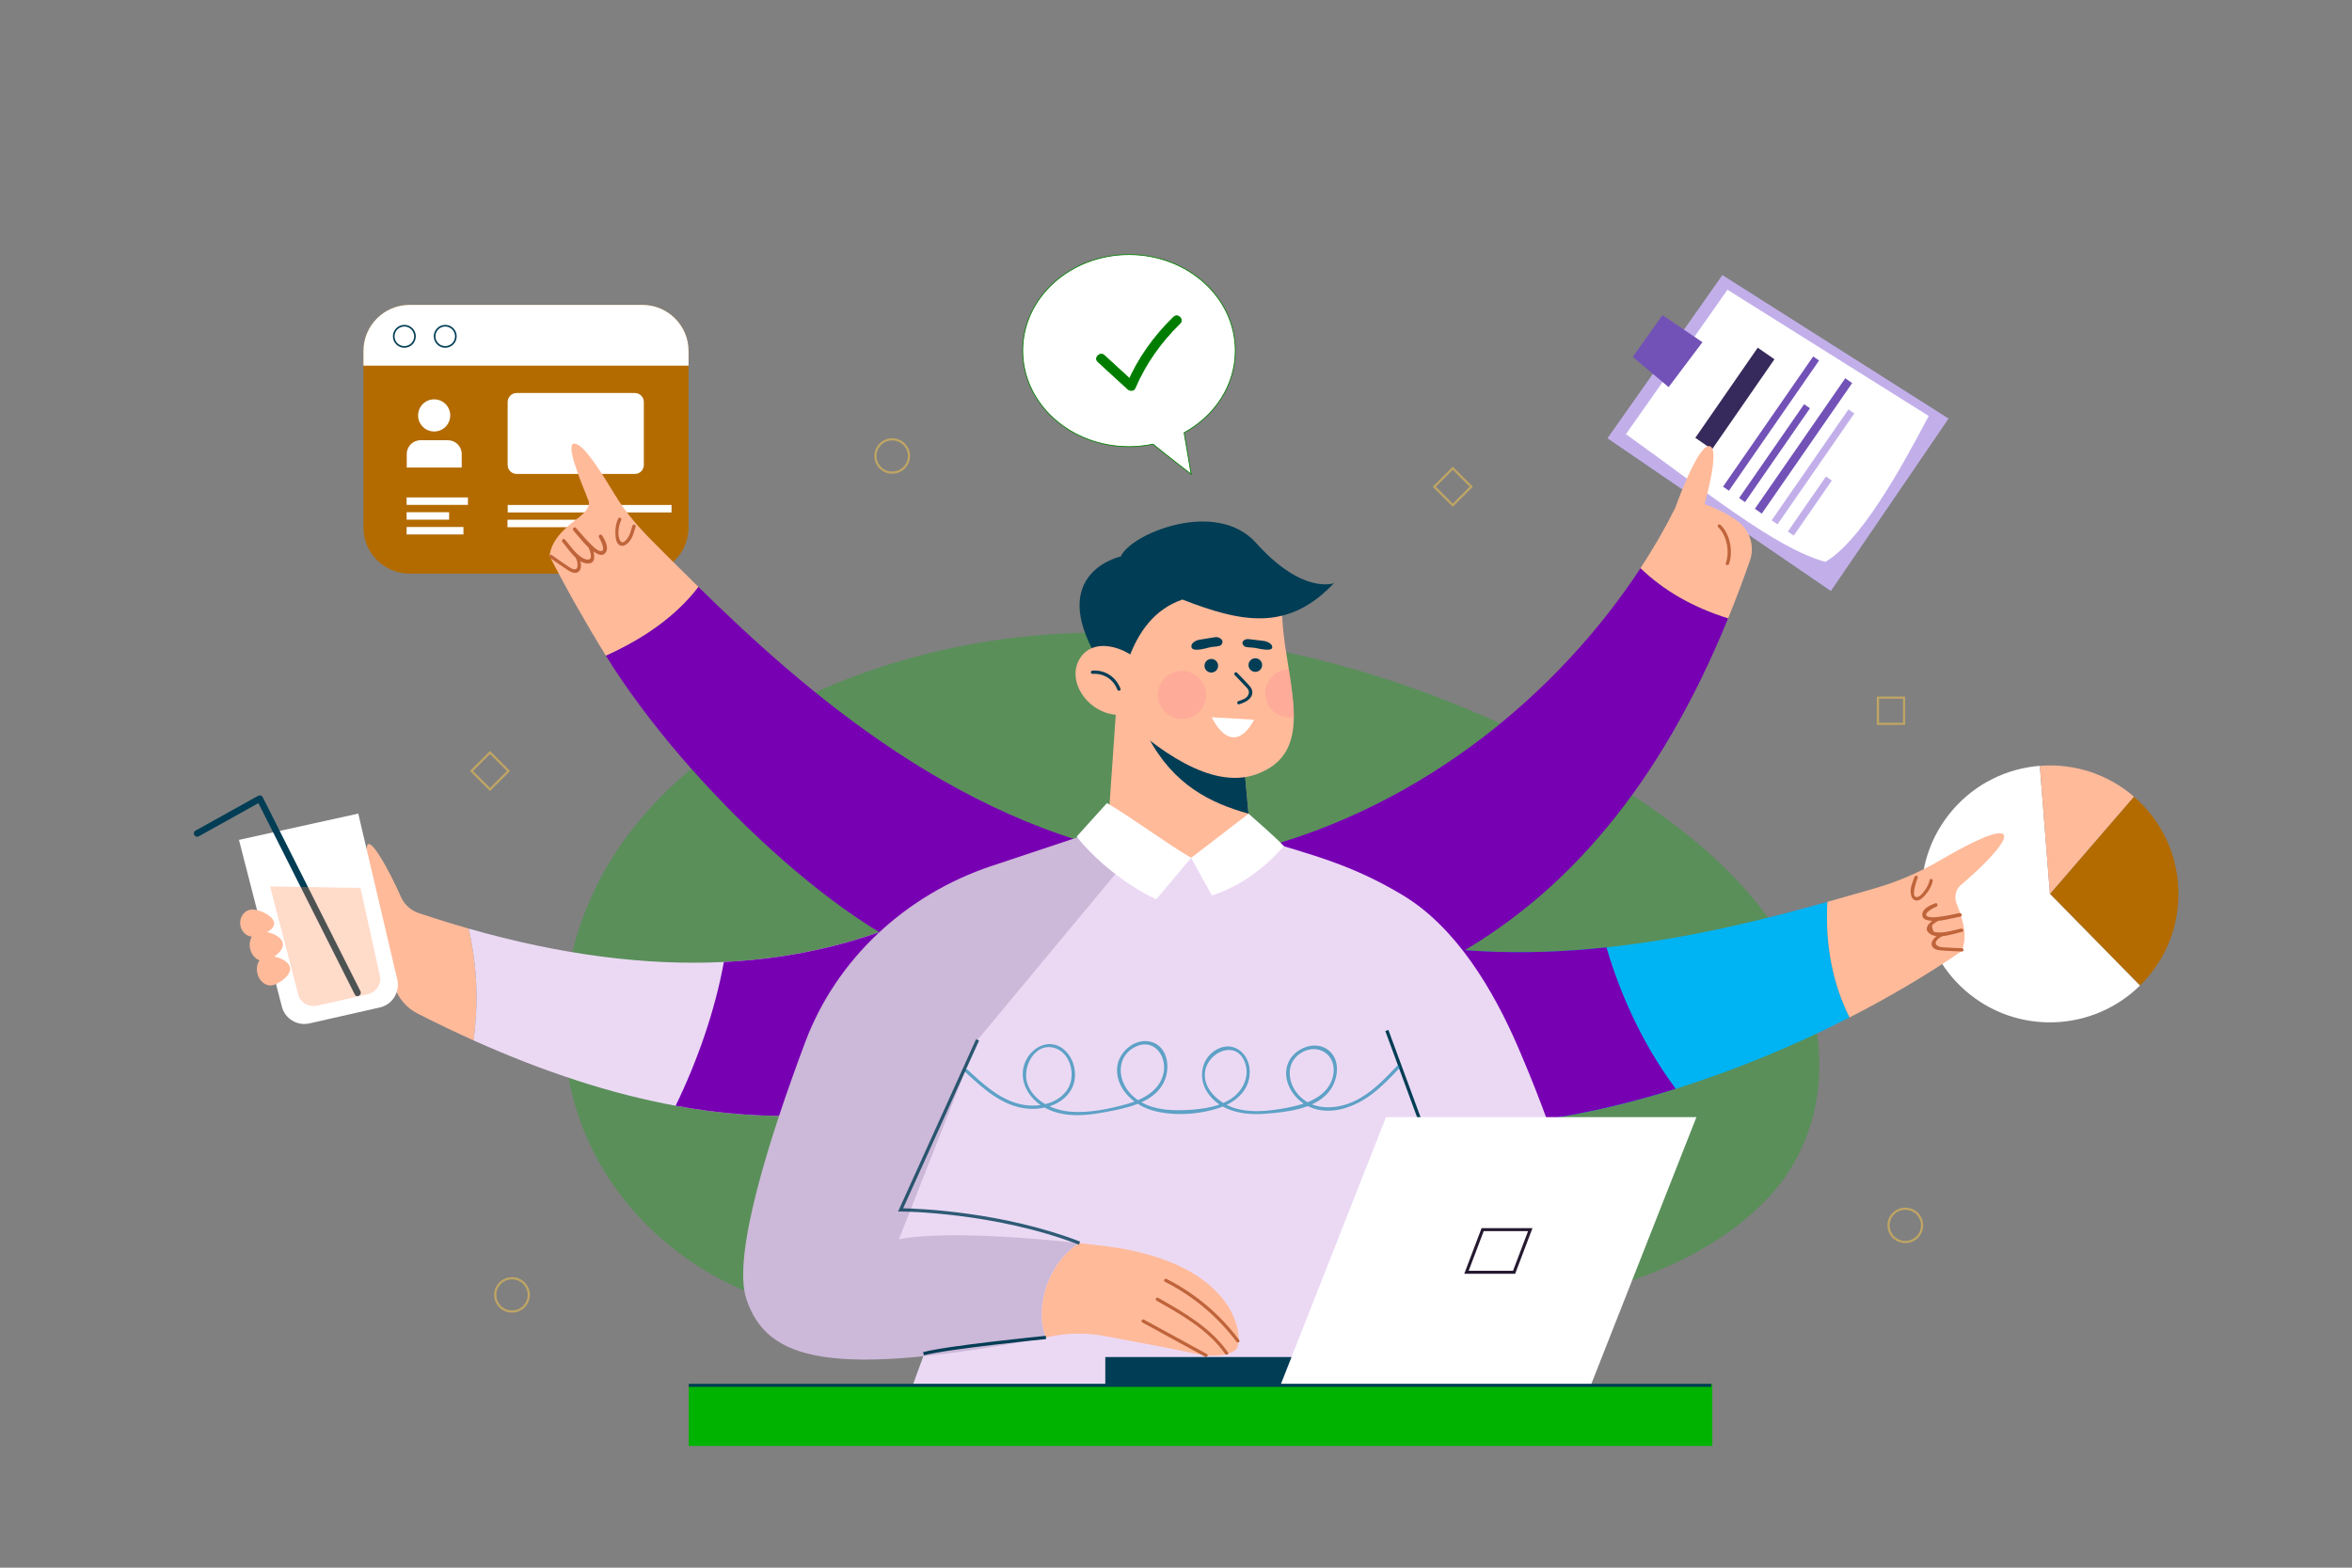<?xml version="1.0" encoding="utf-8"?>
<!-- Generator: Adobe Illustrator 26.0.1, SVG Export Plug-In . SVG Version: 6.00 Build 0)  -->
<svg version="1.1" xmlns="http://www.w3.org/2000/svg" xmlns:xlink="http://www.w3.org/1999/xlink" x="0px" y="0px"
	 viewBox="0 0 3000 2000" style="enable-background:new 0 0 3000 2000;" xml:space="preserve">
<rect x="0" y="0" width="3000" height="2000" fill="#808080" stroke="none"/>
<style type="text/css">
	.st0{opacity:0.3;}
	.st1{fill:#00B300;}
	.st2{fill:#FFBA9A;}
	.st3{fill:#EBD9F4;}
	.st4{fill:#7700B3;}
	.st5{fill:#FFFFFF;}
	.st6{fill:#013D55;}
	.st7{opacity:0.3;fill:#FF864D;}
	.st8{fill:#B36B00;}
	.st9{fill:#00B3F3;}
	.st10{fill:#BF643A;}
	.st11{fill:#C2AFEA;}
	.st12{fill:#7252B7;}
	.st13{fill:#36295B;}
	.st14{opacity:0.4;fill:#FF9498;}
	.st15{fill:#CCB8D8;}
	.st16{opacity:0.6;fill:#007BA7;}
	.st17{opacity:0.8;fill:#013D55;}
	.st18{fill:#FFFFFF;stroke:#007D00;stroke-miterlimit:10;}
	.st19{fill:#007D00;stroke:#007D00;stroke-miterlimit:10;}
	.st20{fill:#251930;}
	.st21{fill:#BFA564;}
</style>
<g id="BACKGROUND">
</g>
<g id="OBJECTS">
	<g>
		<g class="st0">
			<path class="st1" d="M964.68,1652.67c-28.6-11.08-54.96-24.28-78.44-39.92c-172.38-114.82-206.73-317.49-125.56-482.12
				c90.88-184.34,327.09-299.11,558.67-319.76c240.35-21.43,483.1,47.3,685.19,157.63c113.94,62.21,220.34,140.83,277.27,243.84
				c56.92,103.01,55.03,234.05-31.85,321.41c-135.54,136.27-388.56,150.14-584.68,159.28
				C1437.65,1703.65,1178.12,1735.4,964.68,1652.67z"/>
		</g>
		<g>
			<g>
				<path class="st2" d="M597.81,1184.65c-21.05-6.01-42.37-12.61-63.98-19.88c-10.14-3.41-18.33-11.08-22.66-21.02
					c-12.56-28.84-42.82-86.47-43.53-60.24c-1.34,49.16,17.31,128.27,36.19,177.41c5.35,13.94,15.59,25.41,28.74,32.11
					c24.05,12.26,47.89,23.68,71.53,34.3C610.19,1280.65,609.22,1235.62,597.81,1184.65z"/>
				<path class="st3" d="M1194.62,1392.59c-103.82,34.87-215.08,39.63-332.83,18.06c-82.8-15.18-168.81-43.38-257.71-83.34
					c6.09-46.68,5.13-91.69-6.26-142.66c116.96,33.41,225.42,47.47,325.45,42.63c91.94-4.51,176.82-24.99,254.74-61.15
					L1194.62,1392.59z"/>
			</g>
			<path class="st4" d="M1194.62,1392.59c-103.82,34.87-215.08,39.63-332.83,18.06c27.49-56.56,50.26-121.14,61.49-183.37
				c91.94-4.51,176.82-24.99,254.74-61.15L1194.62,1392.59z"/>
			<g>
				<path class="st5" d="M484.45,1285.28l-89.76,20.35c-15.61,3.54-31.2-5.98-35.19-21.48l-54.71-212.67l152.18-33.54l49.73,211.73
					C510.46,1265.66,500.47,1281.65,484.45,1285.28z"/>
				<path class="st6" d="M253.53,1066.95c26.65-14.83,53.3-29.66,79.95-44.49c-1.9-0.5-3.8-1-5.71-1.5
					c36.44,72.38,72.89,144.76,109.33,217.14c5.15,10.24,10.31,20.47,15.46,30.71c2.41,4.8,9.61,0.58,7.2-4.21
					c-36.44-72.38-72.89-144.76-109.33-217.14c-5.15-10.24-10.31-20.47-15.46-30.71c-1.03-2.04-3.84-2.54-5.71-1.5
					c-26.65,14.83-53.3,29.66-79.95,44.49C244.63,1062.36,248.83,1069.56,253.53,1066.95L253.53,1066.95z"/>
				<path class="st7" d="M468.5,1268.57l-63.42,14.35c-11.03,2.49-21.89-3.54-24.52-13.63l-36.04-138.38l115.28,1.84l24.77,112.29
					C487.04,1255.45,479.82,1266.01,468.5,1268.57z"/>
			</g>
			<g>
				<path class="st2" d="M349.68,1177.55c0.7,9.56-17.58,16.76-26.28,17.4c-8.7,0.64-16.33-6.6-17.03-16.16
					c-0.7-9.56,5.79-17.83,14.49-18.47C329.57,1159.68,348.98,1167.99,349.68,1177.55z"/>
				<path class="st2" d="M360.64,1202.62c2.6,10.22-13.55,20.97-21.8,23.07c-8.26,2.1-17.06-4.47-19.66-14.69
					c-2.6-10.22,1.98-20.21,10.23-22.31S358.04,1192.4,360.64,1202.62z"/>
				<path class="st2" d="M369.79,1233.78c2.6,10.22-13.55,20.97-21.8,23.07c-8.26,2.1-17.06-4.47-19.66-14.69
					c-2.6-10.22,1.98-20.21,10.23-22.31C346.81,1217.74,367.18,1223.56,369.79,1233.78z"/>
			</g>
		</g>
		<g>
			<g>
				<path class="st8" d="M2721.87,1016.34c68.52,59.17,76.1,162.68,16.93,231.2c-2.96,3.43-6.07,6.67-9.25,9.8l-114.82-116.93
					L2721.87,1016.34z"/>
				<path class="st5" d="M2614.73,1140.4l114.82,116.93c-60.24,59.27-156.87,63.34-221.96,7.13
					c-68.52-59.17-76.1-162.68-16.93-231.2c29.36-34,69.64-52.97,111.14-56.25L2614.73,1140.4z"/>
				<path class="st2" d="M2601.8,977.01c42.14-3.33,85.54,9.51,120.07,39.33l-107.14,124.07L2601.8,977.01z"/>
			</g>
			<g>
				<path class="st9" d="M2359.11,1298.02c-71.64,36.65-147.24,67.68-221.7,90.99c-91.57,28.65-181.48,45.67-260.32,47.09
					l-162.16-192.67l-72.04-85.59c29.55,12.9,59.58,23.23,89.82,31.33c106.16,28.65,215.06,30.27,316.32,19.45
					c106.36-11.33,204.3-36.3,281.84-58.04C2327.85,1205.94,2337.73,1254.83,2359.11,1298.02z"/>
				<path class="st2" d="M2552.41,1063.11c-12.32-1.91-49.08,17.66-77.62,34.35c-27.03,15.8-55.57,27.9-85.08,36.33
					c-17.93,5.12-37.63,10.83-58.86,16.78c-3.01,55.37,6.88,104.28,28.26,147.44c50.07-25.62,98.21-53.96,142.66-84.37
					c6.84-14.04,5.07-33.95-5.83-60.09c-3.6-8.62-1.58-18.88,5.03-24.35C2525.34,1108.99,2569.85,1065.82,2552.41,1063.11z"/>
				<g>
					<path class="st10" d="M2461.23,1122.79c-0.86,4.34-2.79,8.27-5.28,11.9c-2.05,3-5.73,8.3-9.45,9.46
						c-10.7,3.34-1.86-20.51-0.47-24.36c0.92-2.53-3.11-3.62-4.02-1.11c-2.49,6.88-5.96,13.97-4.79,21.49
						c0.59,3.77,2.36,8.09,6.64,8.66c5.03,0.67,9.56-4.36,12.46-7.8c4.17-4.95,7.66-10.74,8.92-17.14
						C2465.77,1121.28,2461.75,1120.16,2461.23,1122.79L2461.23,1122.79z"/>
					<path class="st10" d="M2499.37,1164.87c-8.32,1.59-16.51,3.65-24.94,4.64c-4.31,0.51-9.64,1.38-13.93,0.3
						c-10.83-2.74,4.82-11.32,9.25-13.04c2.72-1.06,1.54-5.49-1.22-4.42c-6.13,2.38-17.26,6.78-16.66,15.23
						c0.33,4.63,4.6,6.18,8.6,6.83c13.11,2.12,27.37-2.68,40.13-5.12C2503.48,1168.73,2502.25,1164.31,2499.37,1164.87
						L2499.37,1164.87z"/>
					<path class="st10" d="M2501.43,1184.66c-8.61,1.76-17.53,4.87-26.36,4.94c-1.33,0.01-2.68-0.02-4.01-0.15
						c-4.74-0.46-4.87-0.11-6.1-4.81c-1.21-4.66-0.49-4.7,3.03-7.23c1.45-1.04,2.99-1.97,4.5-2.92c2.39-1.5,0.19-5.3-2.22-3.79
						c-6.24,3.92-19.02,12.98-8.94,20.4c10.66,7.85,30.27,0.03,41.25-2.22C2505.37,1188.33,2504.2,1184.1,2501.43,1184.66
						L2501.43,1184.66z"/>
					<path class="st10" d="M2502.47,1209.72c-8.69-0.45-17.46-0.55-26.12-1.37c-4.73-0.45-10.2-3.98-5.69-9.03
						c2.11-2.37,4.8-4.2,7.7-5.45c2.46-1.07,0.33-4.66-2.11-3.6c-5.82,2.52-16.82,11.46-10.68,18.55c2.43,2.81,6.68,3.3,10.14,3.65
						c8.87,0.91,17.87,0.95,26.77,1.42C2505.15,1214.04,2505.14,1209.86,2502.47,1209.72L2502.47,1209.72z"/>
				</g>
				<path class="st4" d="M2137.41,1389c-91.57,28.65-181.48,45.67-260.32,47.09l-162.16-192.67l17.78-54.26
					c106.16,28.65,215.06,30.27,316.32,19.45C2068.92,1276.11,2098.91,1337.34,2137.41,1389z"/>
			</g>
		</g>
		<g>
			<g>
				<path class="st8" d="M463.57,447.83v225.12c0,32.51,26.36,58.87,58.87,58.87h296.91c32.55,0,58.91-26.36,58.91-58.87V447.83
					c0-32.51-26.36-58.87-58.91-58.87H522.44C489.93,388.95,463.57,415.32,463.57,447.83z"/>
				<path class="st5" d="M463.57,447.83v18.62h414.7v-18.62c0-32.51-26.36-58.87-58.91-58.87H522.44
					C489.93,388.95,463.57,415.32,463.57,447.83z"/>
				<g>
					<g>
						
							<ellipse transform="matrix(0.161 -0.987 0.987 0.161 -58.614 991.28)" class="st5" cx="553.86" cy="530.12" rx="20.5" ry="20.5"/>
						<path class="st5" d="M588.92,596.48h-70.11v-17.25c0-9.72,7.88-17.6,17.6-17.6h34.91c9.72,0,17.6,7.88,17.6,17.6V596.48z"/>
					</g>
					<g>
						<rect x="518.66" y="634.59" class="st5" width="78.18" height="9.51"/>
						<rect x="518.66" y="653.46" class="st5" width="54.21" height="9.51"/>
						<rect x="518.66" y="672.32" class="st5" width="72.48" height="9.51"/>
					</g>
					<g>
						<rect x="647.59" y="644.22" class="st5" width="208.95" height="9.51"/>
						<rect x="647.32" y="663.08" class="st5" width="117.81" height="9.51"/>
					</g>
					<path class="st5" d="M809.75,604.66H658.98c-6.33,0-11.46-5.13-11.46-11.46v-80.34c0-6.33,5.13-11.46,11.46-11.46h150.77
						c6.33,0,11.46,5.13,11.46,11.46v80.34C821.21,599.53,816.08,604.66,809.75,604.66z"/>
				</g>
				<path class="st6" d="M515.76,443.67c-8.05,0-14.6-6.55-14.6-14.6c0-8.05,6.55-14.6,14.6-14.6c8.05,0,14.6,6.55,14.6,14.6
					C530.36,437.12,523.81,443.67,515.76,443.67z M515.76,416.56c-6.9,0-12.51,5.61-12.51,12.51c0,6.9,5.61,12.51,12.51,12.51
					c6.9,0,12.51-5.61,12.51-12.51C528.27,422.17,522.66,416.56,515.76,416.56z"/>
				<path class="st6" d="M567.9,443.67c-8.05,0-14.6-6.55-14.6-14.6c0-8.05,6.55-14.6,14.6-14.6c8.05,0,14.6,6.55,14.6,14.6
					C582.5,437.12,575.95,443.67,567.9,443.67z M567.9,416.56c-6.9,0-12.51,5.61-12.51,12.51c0,6.9,5.61,12.51,12.51,12.51
					c6.9,0,12.51-5.61,12.51-12.51C580.42,422.17,574.8,416.56,567.9,416.56z"/>
			</g>
			<g>
				<path class="st4" d="M890.79,748.69c-28.74,37.36-69.27,65.69-118.04,87.7c102.29,165.69,314.77,365.69,448.4,397.13
					l275.94-134.82C1232.07,1065.45,1021.64,877.12,890.79,748.69z"/>
				<path class="st2" d="M890.79,748.69c-18.21-17.87-34.88-34.59-49.94-49.56c-22.24-22.11-40.44-41.32-56.81-68.4
					c-17.3-28.6-36.77-59.59-48.74-64.22c-16.94-6.56,3.52,42.82,15.35,72.28c3.21,7.98-7.12,17.65-14.59,23.11
					c-22.66,16.57-34.08,32.5-34.9,47.85c21.19,41.36,45.29,84.05,71.59,126.64C821.52,814.39,862.05,786.06,890.79,748.69z"/>
				<g>
					<path class="st10" d="M788.61,661.52c-3,6.01-3.95,12.88-3.66,19.55c0.21,4.69,0.65,11.63,5.16,14.35
						c4.3,2.6,9.09-0.61,12.02-3.84c4.93-5.43,6.49-12.92,8.65-19.7c0.84-2.64-3.3-3.76-4.14-1.14c-1.33,4.17-2.34,8.53-4.2,12.5
						c-1.84,3.92-8.12,13.16-11.81,5.84c-3.45-6.83-1.56-18.9,1.68-25.4C793.55,661.22,789.85,659.05,788.61,661.52L788.61,661.52z"
						/>
					<path class="st10" d="M731.34,676.81c8.84,9.92,17.11,21.96,28.78,28.81c3.62,2.12,8.39,3.83,11.68,0.24
						c5.87-6.41-0.2-16.94-3.72-22.75c-1.57-2.59-5.65-0.22-4.07,2.38c1.98,3.27,10.24,19.58,1.08,17.37
						c-4.57-1.1-9.06-6.14-12.28-9.27c-6.51-6.3-12.11-13.37-18.12-20.12C732.65,671.21,729.32,674.55,731.34,676.81L731.34,676.81z
						"/>
					<path class="st10" d="M717.35,691.5c7.76,8.95,18.2,26.71,31.88,27.4c12.92,0.65,8.38-14.89,5.79-21.92
						c-1-2.71-5.37-1.54-4.36,1.2c1.14,3.09,2.53,6.31,2.95,9.6c1.15,9.05-7.3,6.25-12.08,3.06c-8.47-5.66-14.39-14.93-20.98-22.53
						C718.64,686.1,715.45,689.31,717.35,691.5L717.35,691.5z"/>
					<path class="st10" d="M701.75,711.84c7.2,4.96,14.26,10.17,21.61,14.91c3.54,2.28,8.29,5.31,12.68,3.64
						c8.2-3.13,4.65-16.27,1.58-21.75c-1.35-2.41-5.06-0.25-3.71,2.17c1.56,2.79,2.72,6.26,2.74,9.49c0.03,3.62-0.39,6.79-5.58,5.8
						c-1.68-0.32-3.5-1.76-4.93-2.63c-7.64-4.72-14.85-10.23-22.24-15.32C701.64,706.56,699.49,710.28,701.75,711.84L701.75,711.84z
						"/>
				</g>
			</g>
		</g>
		<g>
			<g>
				<polygon class="st11" points="2050.37,559.15 2335.29,753.95 2485.44,534.01 2196.93,350.94 				"/>
				<path class="st5" d="M2073.88,553.91c98.56,70.24,190.55,145.84,254.47,162.84c43.84-25.87,92.79-111.85,131.75-186.05
					L2203.4,369.67L2073.88,553.91z"/>
				<polygon class="st12" points="2128.34,493.87 2171.51,436.55 2120.51,402.05 2082.58,455.36 				"/>
				<g>
					
						<rect x="2143.03" y="494.66" transform="matrix(0.569 -0.822 0.822 0.569 536.408 2038.665)" class="st13" width="139.9" height="25.93"/>
					
						<rect x="2158.08" y="535" transform="matrix(0.569 -0.822 0.822 0.569 530.042 2090.372)" class="st12" width="202.07" height="9.11"/>
					
						<rect x="2190.78" y="572.72" transform="matrix(0.569 -0.822 0.822 0.569 500.953 2110.311)" class="st12" width="145.63" height="9.11"/>
					
						<rect x="2199.25" y="562.69" transform="matrix(0.569 -0.822 0.822 0.569 524.454 2136.724)" class="st12" width="202.58" height="10.75"/>
					
						<rect x="2226.56" y="590.24" transform="matrix(0.569 -0.822 0.822 0.569 507.691 2158.18)" class="st11" width="172.13" height="9.09"/>
					
						<rect x="2265.93" y="640.18" transform="matrix(0.569 -0.822 0.822 0.569 464.889 2176.432)" class="st11" width="85.42" height="9.11"/>
				</g>
			</g>
			<g>
				<path class="st2" d="M2204.2,788.94c9.7-23.75,19.01-48.33,27.89-73.85c6.36-18.28-0.04-38.51-15.59-50.04
					c-11.75-8.71-25.92-15.95-42.35-21.84c0,0,21.19-73.52,5.84-74.1c-15.35-0.58-43.19,78.86-43.19,78.86
					c-12.62,25.35-27.49,51.16-44.39,76.97C2122.49,753.93,2159.85,775.15,2204.2,788.94z"/>
				<path class="st4" d="M2092.42,724.94c-99.4,151.86-271.18,303.78-497.85,360.94l36.69,88.57l212.96,51.44
					c154.45-83.32,273.48-225.14,359.99-436.95C2159.85,775.15,2122.49,753.93,2092.42,724.94z"/>
				<path class="st10" d="M2191.52,672.49c11.29,10.78,14.94,31.57,9.75,45.98c-0.91,2.53,3.12,3.62,4.02,1.11
					c5.69-15.8,1.49-38.27-10.82-50.03C2192.52,667.68,2189.57,670.63,2191.52,672.49L2191.52,672.49z"/>
			</g>
		</g>
		<g>
			<g>
				<polygon class="st2" points="1595.57,1072.5 1510.14,1142.37 1411.82,1075.63 1423.42,908.07 1584.64,952.58 1585.48,961.55 
					1592.44,1038.05 				"/>
				<path class="st6" d="M1592.44,1038.05c-48.05-13.43-95.4-36.17-128.06-97.99l121.09,21.48L1592.44,1038.05z"/>
				<path class="st2" d="M1650.26,914.66c-0.25,33.33-10.89,60.23-48.55,73.37c-56.65,19.81-126.18-31.29-177.62-79.97l19.44-130.69
					l69.54-50.06l122.35,38.92c-1.38,28.53,3.84,58.77,8.47,87.64C1647.29,875.32,1650.38,896.01,1650.26,914.66z"/>
				<path class="st6" d="M1438.67,842.73c13.16-37.13,34.11-65.57,69.52-77.87c76.09,29.67,134.87,41.02,193.27-20.86
					c0,0-39.63,15.29-99.42-51.45c-51.09-57.03-160.6-11.12-172.42,17.38c0,0-88.29,18.77-36.15,118.88L1438.67,842.73z"/>
				<path class="st2" d="M1459.85,850.1c-22.94-26.07-66.74-38.58-83.43-8.34c-16.69,30.24,14.95,71.61,52.84,70.22
					C1467.15,910.59,1459.85,850.1,1459.85,850.1z"/>
				<path class="st6" d="M1393.47,859.68c14.21-0.93,26.65,6.73,31.7,20.11c0.94,2.49,4.97,1.41,4.02-1.11
					c-5.69-15.06-19.58-24.23-35.73-23.17C1390.81,855.68,1390.79,859.85,1393.47,859.68L1393.47,859.68z"/>
				<circle class="st6" cx="1545.04" cy="849.34" r="8.69"/>
				<circle class="st6" cx="1601.18" cy="848.47" r="8.69"/>
				<path class="st6" d="M1574.9,861.2c4.22,4.42,8.52,8.78,12.67,13.26c3.34,3.61,7.5,6.64,4.25,12.77
					c-2.27,4.28-8.1,5.87-12.26,7.23c-2.54,0.83-1.45,4.86,1.11,4.02c7.26-2.37,17.12-6.57,16.65-15.88
					c-0.19-3.82-2.57-6.5-4.98-9.19c-4.64-5.2-9.66-10.11-14.48-15.15C1575.99,856.31,1573.04,859.26,1574.9,861.2L1574.9,861.2z"/>
				<path class="st5" d="M1545.39,915.04l54.23,3.13C1599.62,918.16,1575.11,970.83,1545.39,915.04z"/>
				<path class="st6" d="M1555.28,824.08c-4.27,1.07-8.73,0.81-13.02,1.97c-3.47,0.94-6.96,1.83-10.51,2.38
					c-2.92,0.45-13.46,2.23-11.96-5.14c0.81-4,6.65-6.61,9.65-7.09c6.89-1.11,13.74-2.15,20.62-3.34c4.14-0.72,12.55,3.25,7.83,9.6
					C1557.23,823.33,1556.32,823.82,1555.28,824.08z"/>
				<path class="st6" d="M1589.45,825.41c4.16,0.83,8.27,0.46,12.46,1.37c3.39,0.73,6.79,1.42,10.19,1.8
					c2.79,0.32,12.91,1.59,10.25-4.89c-1.44-3.51-7.32-5.65-10.2-6c-6.61-0.78-13.15-1.5-19.77-2.36
					c-3.98-0.51-11.12,3.24-5.64,8.72C1587.51,824.81,1588.45,825.21,1589.45,825.41z"/>
				<circle class="st14" cx="1507.58" cy="886.61" r="30.67"/>
				<path class="st14" d="M1650.26,914.66c-1.84,0.38-3.75,0.54-5.71,0.54c-16.94,0-30.66-13.72-30.66-30.66
					c0-16.73,13.35-30.33,29.99-30.66C1647.29,875.32,1650.38,896.01,1650.26,914.66z"/>
			</g>
			<g>
				<path class="st3" d="M1603.44,1069.38c71.77,21.73,120.49,33.61,185.36,72.4c68.52,40.98,116.23,121.44,147.66,194.56
					c40.35,93.89,88,223.41,75.08,287.82l-35.46,177.98h-824.54l50.06-137.65l-90.38-59.79l141.83-390.72l189.1-143.22l77.17,23.64
					L1603.44,1069.38z"/>
				
					<rect x="1800.88" y="1308.13" transform="matrix(0.938 -0.346 0.346 0.938 -374.865 711.448)" class="st6" width="4.17" height="192.69"/>
				<path class="st5" d="M1545.74,1142.37l-26.42-47.97l73.26-56.31c9.06,8.15,33.65,29.28,45.1,41.45
					C1612.54,1107.63,1583.15,1130.2,1545.74,1142.37z"/>
				<g>
					<path class="st15" d="M1376.94,1585.94c-176.95-19.18-230.4-4.88-230.4-4.88l100.4-254.45l196.31-236.38l-65.92-22.94
						l-111.91,37.24c-111.33,37.05-198.9,119.8-238.39,225.06c-45.44,121.15-93.65,272.53-74.96,327.94
						c26.36,78.18,106.73,101.15,382.09,48.72C1318.83,1669.34,1336.49,1610.57,1376.94,1585.94z"/>
					<path class="st2" d="M1407.29,1589.4c-10.53-1.27-20.58-2.41-30.35-3.47c-40.45,24.63-58.11,83.4-42.79,120.32
						c2.78-0.53,5.54-1.05,8.36-1.6c21.84-4.22,44.38-4.28,66.25-0.21c37.14,6.92,93.71,17.58,109.42,21.22
						c23.98,5.56,47.95,5.56,58.44-4.17C1587.11,1711.76,1582.99,1610.61,1407.29,1589.4z"/>
				</g>
				<path class="st5" d="M1519.32,1094.4c-33-19.32-74.42-50.55-107.41-69.87l-38.58,42.76c23.64,30.59,66.05,63.96,101.5,79.95
					L1519.32,1094.4z"/>
				<path class="st10" d="M1539.43,1727.39c-26.77-14.58-53.48-29.26-80.24-43.84c-2.36-1.28-4.47,2.32-2.11,3.6
					c26.76,14.58,53.48,29.26,80.24,43.84C1539.69,1732.28,1541.79,1728.67,1539.43,1727.39L1539.43,1727.39z"/>
				<path class="st10" d="M1566.31,1725.31c-21.78-31.35-56.52-51.15-89.04-69.58c-2.34-1.32-4.44,2.28-2.11,3.6
					c31.87,18.05,66.2,37.36,87.55,68.08C1564.23,1729.61,1567.85,1727.52,1566.31,1725.31L1566.31,1725.31z"/>
				<path class="st10" d="M1580.72,1709.64c-24.6-32.89-56.12-59.48-92.78-78.03c-2.39-1.21-4.5,2.39-2.11,3.6
					c35.98,18.21,67.12,44.24,91.29,76.54C1578.71,1713.87,1582.33,1711.79,1580.72,1709.64L1580.72,1709.64z"/>
				<path class="st16" d="M1231.17,1367.65c21.53,19.93,45.47,42.1,75.77,46.29c22.23,3.07,49.17-3.94,60.18-25.32
					c8.45-16.39,3.35-39.57-11.38-50.76c-17.67-13.43-39.83-2-47.86,16.48c-9.48,21.83,2.09,44.22,20.95,56.44
					c27.56,17.86,62.07,11.99,92.32,5.79c24.42-5,54.48-13.22,64.67-38.87c6.87-17.29,3.29-42.26-17.02-48.37
					c-20.12-6.06-41.67,11.96-43.78,31.76c-2.76,26,19.44,47.35,42.38,54.76c27.14,8.76,62.86,6.33,89.65-3.13
					c21.34-7.54,38.72-24.47,36.89-48.49c-1.49-19.5-18.61-35.15-38.37-27.06c-21.99,9-28.37,35.49-16.48,54.95
					c15.53,25.41,46.6,30.92,74.09,28.81c26.92-2.06,63.18-5.46,81.69-27.86c12.69-15.36,16.32-43.58-3.29-55.28
					c-16.71-9.97-40.33,0.3-48.04,17.14c-10.06,21.96,5.86,47.65,26.08,56.93c27.5,12.62,59.09,0.38,81.45-16.88
					c12.46-9.62,23.32-21.07,34.11-32.47c1.85-1.95-1.1-4.9-2.95-2.95c-16.09,16.99-32.69,34.65-54.07,44.96
					c-21.88,10.55-50.54,12.78-69.37-5.02c-16.3-15.41-20.5-43.14,0.8-56.28c21.61-13.33,45.66,2.66,41.04,27.92
					c-4.36,23.88-27.08,34.95-48.62,39.85c-23.55,5.36-50.8,9.72-74.54,3.51c-21.05-5.51-45.67-25.69-39.85-50.21
					c5.27-22.22,37.4-36.75,49.2-11.42c8.66,18.59-0.97,39.12-17.35,49.41c-18.71,11.76-43.48,13.7-65.03,14.07
					c-23.2,0.39-47.95-4.15-63.83-22.56c-15.41-17.87-16.2-45.74,6.64-57.85c23.66-12.54,41.57,10.54,36.85,33.07
					c-4.71,22.46-26.09,33.62-46.44,39.37c-22.69,6.41-48.1,11.7-71.71,9.91c-22.5-1.7-47.69-13.05-55.52-35.95
					c-7.24-21.19,10.3-54.08,35.97-44.95c19.77,7.04,26.01,35.58,15.33,52.18c-12.82,19.95-40.74,24.19-62.13,18.67
					c-25.91-6.69-46.4-25.88-65.51-43.57C1232.15,1362.88,1229.19,1365.82,1231.17,1367.65L1231.17,1367.65z"/>
				<path class="st17" d="M1376.19,1587.89c-108.37-41.79-226.25-42.28-227.43-42.28h-3.23l99.51-219.86l3.8,1.72l-96.87,214.01
					c19.73,0.4,126.67,4.31,225.71,42.51L1376.19,1587.89z"/>
				<path class="st6" d="M1178.51,1729.07l-1.1-4.02c30.41-8.29,151.4-20.36,156.53-20.87l0.41,4.15
					C1333.1,1708.45,1208.58,1720.87,1178.51,1729.07z"/>
			</g>
		</g>
		<g>
			<path class="st18" d="M1575.63,447.3c0-67.66-60.7-122.51-135.57-122.51c-74.87,0-135.57,54.85-135.57,122.51
				c0,67.66,60.7,122.51,135.57,122.51c10.54,0,20.78-1.12,30.63-3.18c20.28,16.54,48.63,38.33,48.63,38.33l-8.96-52.89
				C1549.49,530.59,1575.63,491.71,1575.63,447.3z"/>
			<g>
				<path class="st19" d="M1400.47,461.51c12.73,11.67,25.47,23.34,38.2,35c2.41,2.21,7.46,2.42,8.99-1.16
					c13.39-31.36,33-58.99,57.4-82.74c5.29-5.15-2.81-13.24-8.09-8.09c-25.04,24.38-45.44,52.87-59.19,85.06
					c3-0.39,5.99-0.77,8.99-1.16c-12.73-11.67-25.47-23.34-38.2-35C1403.15,448.45,1395.03,456.52,1400.47,461.51L1400.47,461.51z"
					/>
			</g>
		</g>
		<g>
			<rect x="1409.82" y="1731.27" class="st6" width="329.54" height="35.41"/>
			<polygon class="st5" points="2029.31,1766.69 1633.42,1766.69 1767.9,1425.2 2163.79,1425.2 			"/>
			<path class="st20" d="M1932.59,1625.07h-64.92l22.11-58.31h64.92L1932.59,1625.07z M1873.32,1621.17h56.57l19.16-50.5h-56.57
				L1873.32,1621.17z"/>
		</g>
		<g>
			<rect x="878.48" y="1765.99" class="st1" width="1305.63" height="78.7"/>
			<rect x="878.48" y="1765.43" class="st6" width="1304.24" height="3.9"/>
		</g>
		<g>
			<path class="st21" d="M653.07,1674.61c-5.83,0-11.67-2.21-16.11-6.62c-4.31-4.28-6.68-9.97-6.68-16.02
				c0-6.05,2.37-11.73,6.68-16.01c8.89-8.82,23.34-8.81,32.22,0l0,0c4.31,4.28,6.68,9.96,6.68,16.01c0,6.05-2.37,11.74-6.68,16.02
				C664.74,1672.4,658.9,1674.61,653.07,1674.61z M653.07,1632.17c-5.11,0-10.23,1.93-14.12,5.8c-3.77,3.74-5.85,8.71-5.85,14.01
				s2.08,10.27,5.85,14.01c7.78,7.74,20.46,7.74,28.24,0c3.77-3.74,5.85-8.72,5.85-14.01s-2.08-10.27-5.85-14.01l0,0
				C663.3,1634.1,658.19,1632.17,653.07,1632.17z"/>
			<path class="st21" d="M1138.04,604.35c-5.84,0-11.67-2.2-16.11-6.62c-4.31-4.28-6.68-9.96-6.68-16.01
				c0-6.05,2.37-11.74,6.68-16.01c8.88-8.82,23.34-8.82,32.22,0l0,0c4.31,4.28,6.68,9.96,6.68,16.01c0,6.05-2.37,11.73-6.68,16.01
				C1149.71,602.15,1143.87,604.35,1138.04,604.35z M1138.04,561.92c-5.11,0-10.23,1.93-14.12,5.8c-3.77,3.74-5.85,8.72-5.85,14.01
				c0,5.29,2.08,10.27,5.85,14.01c7.79,7.73,20.46,7.73,28.24,0c3.77-3.74,5.85-8.72,5.85-14.01c0-5.29-2.08-10.27-5.85-14.01l0,0
				C1148.27,563.85,1143.15,561.92,1138.04,561.92z"/>
			<path class="st21" d="M2430.24,1585.9c-5.83,0-11.67-2.21-16.11-6.62c-4.31-4.28-6.68-9.96-6.68-16.01
				c0-6.05,2.37-11.74,6.68-16.01c8.89-8.82,23.35-8.81,32.22,0c4.31,4.28,6.68,9.96,6.68,16.01c0,6.05-2.37,11.74-6.68,16.01
				C2441.91,1583.69,2436.08,1585.9,2430.24,1585.9z M2430.24,1543.46c-5.11,0-10.23,1.93-14.12,5.8
				c-3.77,3.74-5.85,8.72-5.85,14.01c0,5.29,2.08,10.27,5.85,14.01c7.79,7.74,20.46,7.73,28.25,0c3.77-3.74,5.85-8.72,5.85-14.01
				c0-5.29-2.08-10.27-5.85-14.01C2440.48,1545.4,2435.36,1543.46,2430.24,1543.46z"/>
			<path class="st21" d="M2430.08,924.79h-36.19V888.6h36.19V924.79z M2396.71,921.97h30.55v-30.55h-30.55V921.97z"/>
			<path class="st21" d="M1853.03,646.55l-25.59-25.59l25.59-25.59l25.59,25.59L1853.03,646.55z M1831.42,620.96l21.61,21.6
				l21.61-21.6l-21.61-21.6L1831.42,620.96z"/>
			<path class="st21" d="M624.99,1009.18l-25.59-25.59L624.99,958l25.59,25.59L624.99,1009.18z M603.39,983.59l21.6,21.6l21.6-21.6
				l-21.6-21.6L603.39,983.59z"/>
		</g>
	</g>
</g>
</svg>
